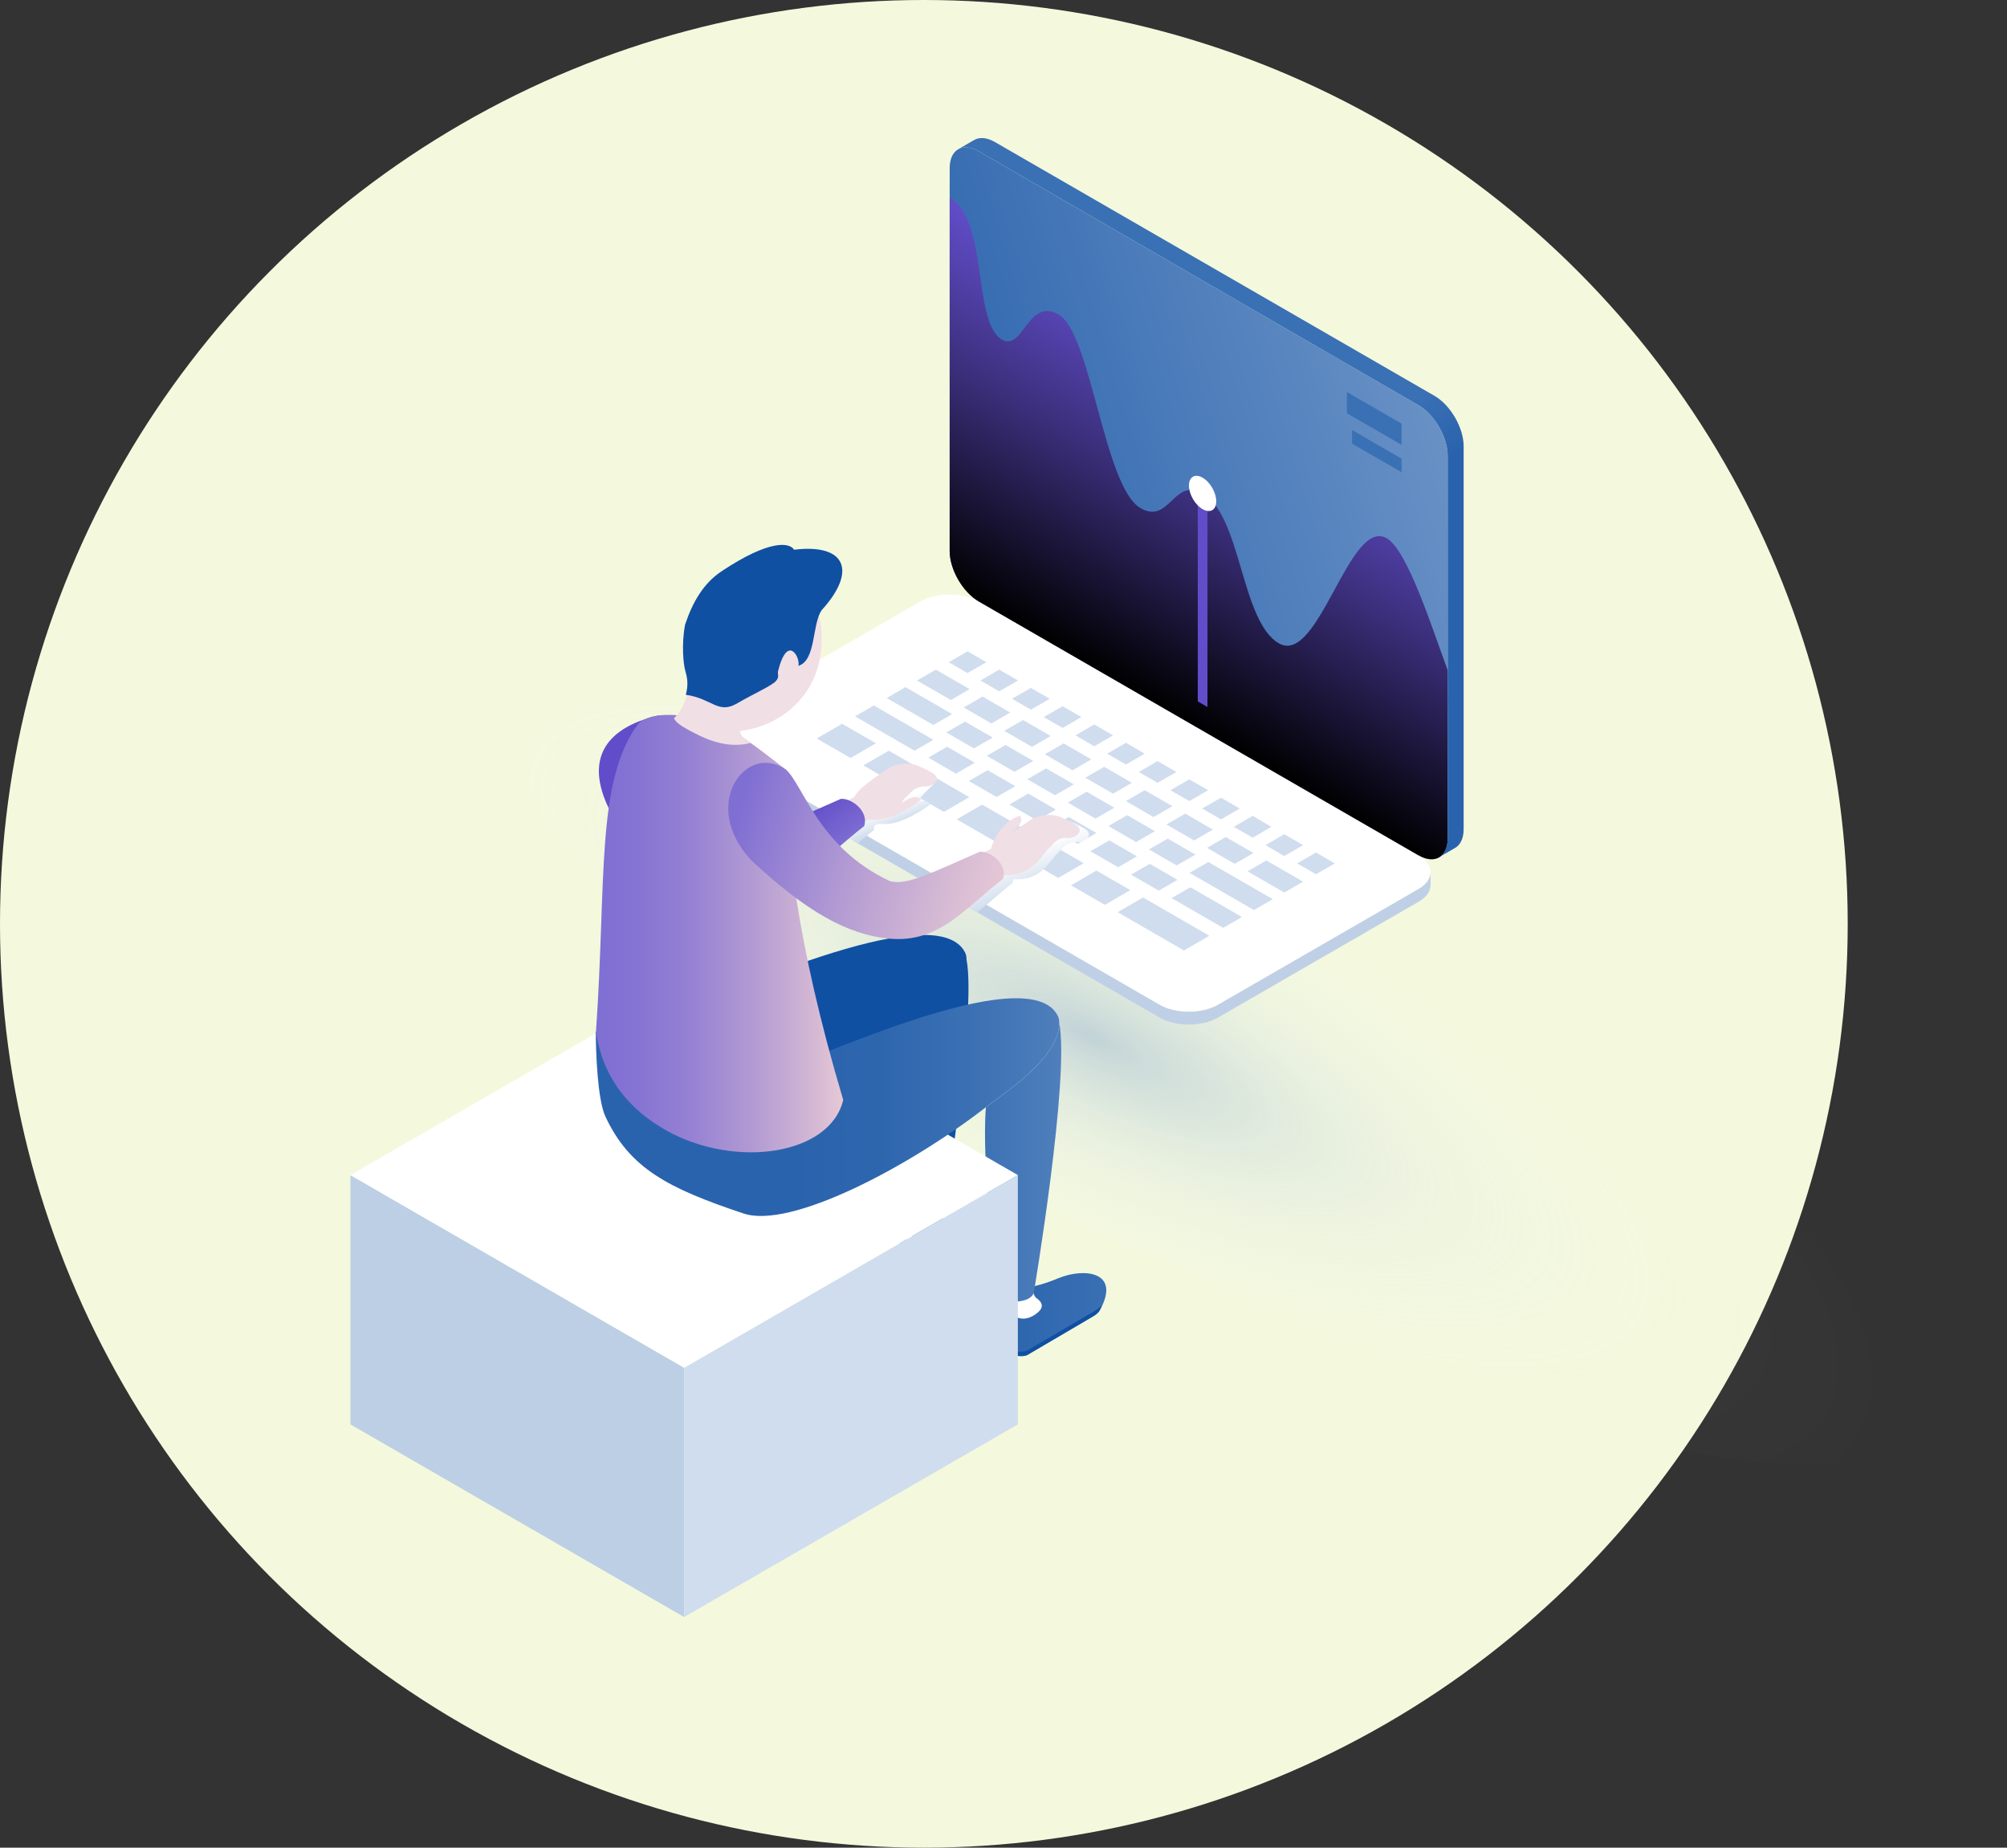 <svg width="189" height="174" viewBox="0 0 189 174" fill="none" xmlns="http://www.w3.org/2000/svg">
<rect x="0" y="0" width="189" height="174" fill="#333333" stroke="none"/>
<circle cx="87" cy="87" r="87" fill="#F4F9DD"/>
<path style="mix-blend-mode:multiply" d="M180.162 134.107C184.595 125.216 159.016 103.463 123.03 85.521C87.044 67.579 54.278 60.242 49.845 69.133C45.412 78.025 70.991 99.777 106.977 117.719C142.963 135.661 175.729 142.998 180.162 134.107Z" fill="url(#paint0_radial_1667_11)"/>
<path d="M133.587 83.72C135.098 82.848 135.098 81.424 133.587 80.552L92.172 56.64C90.661 55.768 88.192 55.768 86.681 56.64L67.787 67.548C66.276 68.419 66.276 69.844 67.787 70.716L109.202 94.628C110.713 95.5 113.182 95.5 114.693 94.628L133.587 83.72Z" fill="white"/>
<path d="M91.113 63.382L89.343 62.363L91.113 61.338L92.884 62.363L91.113 63.382Z" fill="#D0DDEE"/>
<path d="M94.095 65.105L92.325 64.087L94.095 63.062L95.865 64.087L94.095 65.105Z" fill="#D0DDEE"/>
<path d="M97.076 66.829L95.306 65.804L97.076 64.786L98.853 65.804L97.076 66.829Z" fill="#D0DDEE"/>
<path d="M100.065 68.553L98.288 67.528L100.065 66.51L101.835 67.528L100.065 68.553Z" fill="#D0DDEE"/>
<path d="M103.046 70.276L101.276 69.251L103.046 68.227L104.816 69.251L103.046 70.276Z" fill="#D0DDEE"/>
<path d="M106.028 71.993L104.257 70.975L106.028 69.95L107.798 70.975L106.028 71.993Z" fill="#D0DDEE"/>
<path d="M109.009 73.717L107.239 72.699L109.009 71.674L110.78 72.699L109.009 73.717Z" fill="#D0DDEE"/>
<path d="M111.998 75.441L110.221 74.416L111.998 73.398L113.768 74.416L111.998 75.441Z" fill="#D0DDEE"/>
<path d="M114.979 77.165L113.209 76.14L114.979 75.122L116.749 76.14L114.979 77.165Z" fill="#D0DDEE"/>
<path d="M117.961 78.888L116.19 77.863L117.961 76.838L119.731 77.863L117.961 78.888Z" fill="#D0DDEE"/>
<path d="M120.942 80.612L119.172 79.587L120.942 78.562L122.712 79.587L120.942 80.612Z" fill="#D0DDEE"/>
<path d="M123.93 82.329L122.153 81.311L123.93 80.286L125.701 81.311L123.93 82.329Z" fill="#D0DDEE"/>
<path d="M89.543 65.924L86.355 64.087L88.132 63.062L91.313 64.899L89.543 65.924Z" fill="#D0DDEE"/>
<path d="M87.892 68.273L83.5 65.737L85.27 64.712L89.669 67.248L87.892 68.273Z" fill="#D0DDEE"/>
<path d="M86.122 70.696L80.518 67.461L82.289 66.436L87.892 69.671L86.122 70.696Z" fill="#D0DDEE"/>
<path d="M80.092 71.381L76.904 69.544L79.3 68.16L82.488 69.997L80.092 71.381Z" fill="#D0DDEE"/>
<path d="M84.485 73.917L81.304 72.08L83.7 70.696L86.887 72.533L84.485 73.917Z" fill="#D0DDEE"/>
<path d="M88.884 76.459L85.696 74.616L88.099 73.231L91.28 75.075L88.884 76.459Z" fill="#D0DDEE"/>
<path d="M104.045 85.211L100.857 83.374L103.253 81.983L106.44 83.826L104.045 85.211Z" fill="#D0DDEE"/>
<path d="M111.492 89.51L105.249 85.903L107.645 84.519L113.888 88.126L111.492 89.51Z" fill="#D0DDEE"/>
<path d="M99.652 82.675L90.095 77.158L92.491 75.773L102.048 81.291L99.652 82.675Z" fill="#D0DDEE"/>
<path d="M93.363 68.127L90.754 66.623L92.524 65.598L95.133 67.102L93.363 68.127Z" fill="#D0DDEE"/>
<path d="M91.712 70.476L89.11 68.972L90.88 67.954L93.483 69.458L91.712 70.476Z" fill="#D0DDEE"/>
<path d="M90.022 72.852L87.42 71.348L89.19 70.323L91.792 71.827L90.022 72.852Z" fill="#D0DDEE"/>
<path d="M93.842 75.055L91.233 73.551L93.004 72.533L95.612 74.037L93.842 75.055Z" fill="#D0DDEE"/>
<path d="M97.662 77.264L95.053 75.76L96.824 74.735L99.433 76.239L97.662 77.264Z" fill="#D0DDEE"/>
<path d="M101.476 79.468L98.873 77.963L100.644 76.939L103.246 78.443L101.476 79.468Z" fill="#D0DDEE"/>
<path d="M105.296 81.67L102.687 80.166L104.464 79.141L107.066 80.645L105.296 81.67Z" fill="#D0DDEE"/>
<path d="M109.116 83.873L106.507 82.369L108.277 81.351L110.886 82.855L109.116 83.873Z" fill="#D0DDEE"/>
<path d="M115.185 87.38L110.327 84.572L112.097 83.554L116.956 86.356L115.185 87.38Z" fill="#D0DDEE"/>
<path d="M95.532 72.686L92.924 71.175L94.694 70.157L97.303 71.661L95.532 72.686Z" fill="#D0DDEE"/>
<path d="M99.353 74.889L96.744 73.385L98.514 72.36L101.123 73.864L99.353 74.889Z" fill="#D0DDEE"/>
<path d="M103.166 77.091L100.564 75.587L102.334 74.562L104.936 76.067L103.166 77.091Z" fill="#D0DDEE"/>
<path d="M106.986 79.295L104.377 77.79L106.148 76.766L108.756 78.276L106.986 79.295Z" fill="#D0DDEE"/>
<path d="M110.806 81.497L108.197 79.993L109.968 78.975L112.577 80.479L110.806 81.497Z" fill="#D0DDEE"/>
<path d="M118.087 85.703L112.018 82.196L113.788 81.178L119.857 84.678L118.087 85.703Z" fill="#D0DDEE"/>
<path d="M97.176 70.33L94.574 68.826L96.344 67.808L98.947 69.312L97.176 70.33Z" fill="#D0DDEE"/>
<path d="M100.996 72.539L98.388 71.028L100.165 70.01L102.767 71.514L100.996 72.539Z" fill="#D0DDEE"/>
<path d="M104.817 74.742L102.208 73.238L103.978 72.213L106.587 73.717L104.817 74.742Z" fill="#D0DDEE"/>
<path d="M108.63 76.945L106.028 75.441L107.798 74.416L110.407 75.92L108.63 76.945Z" fill="#D0DDEE"/>
<path d="M112.45 79.148L109.841 77.644L111.618 76.619L114.22 78.13L112.45 79.148Z" fill="#D0DDEE"/>
<path d="M116.27 81.35L113.661 79.846L115.432 78.828L118.041 80.332L116.27 81.35Z" fill="#D0DDEE"/>
<path d="M120.942 84.053L117.481 82.056L119.252 81.031L122.712 83.028L120.942 84.053Z" fill="#D0DDEE"/>
<path d="M67.787 70.716L109.202 94.628C110.713 95.5 113.182 95.5 114.693 94.628L133.587 83.72C134.339 83.287 134.719 82.709 134.719 82.136V83.334C134.719 83.913 134.346 84.486 133.587 84.925L114.693 95.833C113.182 96.704 110.713 96.704 109.202 95.833L67.787 71.92C67.015 71.475 66.642 70.889 66.656 70.303V69.132C66.656 69.704 67.035 70.283 67.787 70.716Z" fill="#BFD0E6"/>
<path d="M136.329 42.917C136.329 41.173 135.091 39.037 133.587 38.165L92.172 14.246C90.661 13.374 89.43 14.087 89.43 15.83V51.888C89.43 53.632 90.668 55.768 92.172 56.64L133.587 80.552C135.098 81.424 136.329 80.712 136.329 78.969V42.917Z" fill="url(#paint1_linear_1667_11)"/>
<path style="mix-blend-mode:screen" d="M133.587 80.552L92.172 56.64C90.661 55.768 89.43 53.632 89.43 51.888V18.625C93.137 20.768 91.539 30.352 94.361 31.982C96.344 33.127 96.804 27.949 99.699 29.619C102.747 31.383 103.971 45.865 107.399 47.848C110.141 49.432 110.527 44.893 113.255 46.471C116.916 48.587 116.849 58.523 120.436 60.586C124.17 62.742 127.072 48.66 130.586 50.69C132.562 51.828 134.852 59.142 136.336 63.142V78.961C136.336 80.705 135.098 81.417 133.594 80.545L133.587 80.552Z" fill="url(#paint2_linear_1667_11)"/>
<g style="mix-blend-mode:screen">
<path d="M112.796 66.057L113.708 66.583V46.73L112.796 46.205V66.057Z" fill="#614DC9"/>
</g>
<path d="M114.533 47.209C114.533 46.391 113.961 45.392 113.249 44.986C112.537 44.574 111.964 44.907 111.964 45.725C111.964 46.544 112.537 47.542 113.249 47.948C113.961 48.361 114.533 48.028 114.533 47.209Z" fill="white"/>
<path d="M126.839 38.917L131.983 41.885V39.895L126.839 36.92V38.917Z" fill="#3A70B4"/>
<path d="M127.325 41.779L131.983 44.468V43.196L127.325 40.501V41.779Z" fill="#3A70B4"/>
<path d="M136.329 78.968V42.917C136.329 41.173 135.091 39.037 133.587 38.165L92.172 14.246C91.426 13.813 90.747 13.774 90.248 14.046L91.686 13.214C92.185 12.895 92.89 12.922 93.676 13.367L135.091 37.28C136.602 38.152 137.833 40.288 137.833 42.032V78.083C137.833 78.995 137.494 79.62 136.955 79.893L135.584 80.685C136.043 80.386 136.322 79.787 136.322 78.955L136.329 78.968Z" fill="url(#paint3_linear_1667_11)"/>
<path d="M84.112 120.004C84.112 115.565 86.927 115.439 86.927 115.439C86.927 115.439 88.451 115.439 90.927 114.407C93.37 113.396 96.81 113.782 94.887 117.329C94.874 117.376 94.847 117.416 94.82 117.462C94.701 117.649 94.501 117.835 94.195 118.008L88.052 121.615C87.114 122.147 84.139 120.916 84.119 119.998L84.112 120.004Z" fill="url(#paint4_linear_1667_11)"/>
<path d="M84.132 119.605C84.185 120.517 87.12 121.728 88.052 121.195L94.195 117.588C94.395 117.475 94.747 117.236 95.06 116.956C95 117.076 94.954 117.196 94.88 117.329C94.867 117.375 94.841 117.415 94.814 117.462C94.694 117.648 94.494 117.835 94.188 118.008L88.046 121.615C87.167 122.114 84.505 121.062 84.152 120.177C84.139 120.111 84.126 120.044 84.126 119.997C84.112 119.858 84.126 119.738 84.126 119.605H84.132Z" fill="#0F50A3"/>
<path d="M85.257 114.853C85.982 114.853 88.531 115.499 88.531 115.499C88.531 115.499 88.545 115.851 88.758 116.157C88.784 116.184 88.804 116.217 88.831 116.244C89.33 116.597 89.842 117.149 88.651 117.894C87.673 118.507 86.881 118.121 86.501 117.741C86.348 117.455 86.122 117.136 85.809 116.956C85.483 116.77 85.284 116.683 85.144 116.677C85.144 116.657 85.137 116.617 85.137 116.617C85.137 116.617 84.951 114.853 85.257 114.853Z" fill="white"/>
<path d="M61.298 108.318C62.436 104.191 62.949 99.832 64.06 94.987C66.729 94.455 87.999 84.126 90.874 89.683C90.974 89.876 91.02 90.096 91.014 90.342C92.032 95.52 88.624 115.765 88.624 115.765C88.571 115.965 88.418 116.158 88.152 116.311C87.48 116.697 86.401 116.697 85.729 116.311C85.423 116.138 85.177 115.911 85.144 115.678C85.144 115.678 83.66 103.632 84.119 98.308C76.805 103.978 65.724 109.788 61.311 108.318H61.298Z" fill="#0F50A3"/>
<path d="M92.844 125.968C92.844 121.528 95.659 121.402 95.659 121.402C95.659 121.402 97.183 121.402 99.659 120.377C102.101 119.366 105.542 119.752 103.619 123.299C103.599 123.339 103.579 123.385 103.552 123.432C103.432 123.618 103.233 123.805 102.927 123.978L96.784 127.585C95.845 128.117 92.871 126.886 92.85 125.968H92.844Z" fill="url(#paint5_linear_1667_11)"/>
<path d="M92.857 125.568C92.91 126.48 95.845 127.691 96.777 127.159L102.92 123.552C103.126 123.432 103.472 123.199 103.785 122.919C103.725 123.039 103.679 123.159 103.605 123.292C103.585 123.332 103.565 123.379 103.539 123.425C103.419 123.612 103.219 123.798 102.913 123.971L96.77 127.578C95.892 128.077 93.23 127.026 92.877 126.141C92.864 126.074 92.85 126.007 92.85 125.961C92.837 125.821 92.85 125.701 92.85 125.568H92.857Z" fill="#0F50A3"/>
<path d="M93.982 120.816C94.707 120.816 97.256 121.462 97.256 121.462C97.256 121.462 97.276 121.815 97.483 122.121C97.509 122.147 97.529 122.181 97.556 122.207C98.055 122.56 98.567 123.112 97.376 123.858C96.398 124.47 95.606 124.084 95.226 123.705C95.073 123.419 94.847 123.099 94.534 122.919C94.208 122.733 94.008 122.647 93.869 122.64C93.869 122.62 93.869 122.58 93.869 122.58C93.869 122.58 93.682 120.816 93.989 120.816H93.982Z" fill="white"/>
<path d="M99.745 96.305C100.764 101.483 97.356 121.728 97.356 121.728C97.303 121.928 97.15 122.121 96.883 122.274C96.218 122.66 95.133 122.66 94.461 122.274C94.155 122.101 93.909 121.875 93.875 121.642C93.875 121.642 92.391 109.596 92.844 104.271C95.306 102.448 99.752 99.433 99.752 96.305H99.745Z" fill="url(#paint6_linear_1667_11)"/>
<path d="M64.426 152.282L33 134.14V110.66L64.426 128.802V152.282Z" fill="#BCCFE5"/>
<path d="M64.426 152.282L95.852 134.14V110.66L64.426 128.802V152.282Z" fill="#D0DDEE"/>
<path d="M64.426 128.803L95.852 110.661L64.426 92.519L33 110.661L64.426 128.803Z" fill="white"/>
<path style="mix-blend-mode:multiply" d="M79.933 78.935C80.651 78.323 80.572 78.423 81.383 77.797C81.437 77.637 81.457 77.484 81.463 77.331C81.676 77.245 81.869 77.178 81.963 77.185C82.608 77.225 83.081 77.171 83.447 77.058C83.992 76.918 85.177 73.651 87.972 73.817C87.194 74.443 86.155 75.734 86.368 75.601C86.355 75.627 86.987 75.115 87.646 75.707C87.2 76.073 85.643 77.132 84.325 77.464C83.959 77.577 83.48 77.631 82.841 77.591C82.748 77.591 82.561 77.651 82.342 77.737C82.342 77.89 82.315 78.043 82.262 78.203C81.616 78.702 81.057 79.168 80.764 79.421C80.638 79.348 80.066 79.022 79.933 78.935Z" fill="url(#paint7_linear_1667_11)"/>
<path style="mix-blend-mode:multiply" d="M94.454 82.775C94.494 82.649 94.514 82.529 94.528 82.403C97.163 82.562 97.868 80.785 98.667 79.987C99.466 79.181 99.652 78.902 100.544 78.902C101.436 78.902 102.121 78.19 101.269 77.651C101.056 77.518 100.823 77.398 100.604 77.285C100.657 77.305 100.717 77.325 100.77 77.351C100.97 77.444 101.642 77.731 102.154 78.05C103.006 78.589 102.327 79.301 101.429 79.301C100.531 79.301 100.351 79.581 99.552 80.386C98.754 81.185 98.048 82.962 95.413 82.802C95.399 82.922 95.386 83.048 95.339 83.174C93.749 84.406 93.396 84.865 92.019 85.903L91.08 85.377C92.431 84.353 92.897 83.973 94.461 82.769L94.454 82.775Z" fill="url(#paint8_linear_1667_11)"/>
<path d="M73.271 83.254C72.492 83.434 71.647 83.501 70.709 83.421C70.489 83.401 70.276 83.361 70.07 83.294C70.542 83.581 71.055 83.773 71.594 83.827C72.412 83.9 73.151 83.853 73.843 83.72C73.657 83.567 73.464 83.414 73.271 83.261V83.254Z" fill="url(#paint9_linear_1667_11)"/>
<path d="M72.792 100.95C75.46 100.418 96.731 90.089 99.606 95.646C99.705 95.839 99.752 96.058 99.745 96.305C99.745 99.433 95.3 102.448 92.837 104.271C85.523 109.941 74.442 115.751 70.03 114.281C62.882 111.898 59.288 110.015 57.012 105.15C56.267 103.552 56.107 99.087 56.107 97.17C64.013 93.257 70.189 96.784 72.792 100.943V100.95Z" fill="url(#paint10_linear_1667_11)"/>
<path d="M87.846 72.819C87.333 72.499 86.661 72.213 86.461 72.12C85.57 71.694 84.139 72.033 83.746 72.313C83.353 72.586 80.891 74.097 80.425 75.075C80.425 75.075 79.5 75.554 79.141 75.734L80.492 77.797C80.492 77.797 81.676 77.165 81.956 77.185C82.601 77.225 83.074 77.171 83.44 77.058C84.758 76.719 86.315 75.667 86.761 75.301C86.102 74.709 85.377 75.368 84.884 75.627C84.984 75.461 85.097 75.294 85.243 75.155C86.042 74.349 86.228 74.07 87.12 74.07C88.012 74.07 88.698 73.358 87.846 72.819Z" fill="#F1DFE6"/>
<path d="M81.377 77.797C81.849 76.386 80.172 75.141 79.181 75.234C74.542 77.258 72.292 78.456 70.709 77.99C64.04 74.875 66.755 83.074 70.709 83.42C75.334 83.826 77.683 80.652 81.377 77.797Z" fill="url(#paint11_linear_1667_11)"/>
<path d="M62.07 67.368C58.716 68.1 54.51 70.243 57.312 76.093C59.222 80.086 62.07 67.368 62.07 67.368Z" fill="#614DC9"/>
<path d="M62.682 106.428C69.251 110.115 78.176 108.77 79.407 103.586C74.935 88.578 73.93 78.602 74.036 72.499C71.141 70.263 68.672 68.273 66.549 67.794C64.333 67.295 61.398 66.915 60.107 68.153C56.074 73.591 57.125 83.001 56.12 97.177C56.812 101.716 59.461 104.611 62.696 106.428H62.682Z" fill="url(#paint12_linear_1667_11)"/>
<path d="M63.474 67.634C64.592 66.576 64.932 64.873 65.118 62.943C65.005 61.878 65.072 60.74 65.358 59.595C66.403 55.455 69.877 52.767 73.118 53.585C76.359 54.404 78.136 58.424 77.091 62.556C76.119 66.39 72.758 68.506 69.737 68.826C69.584 69.152 70.156 69.624 70.682 69.964C68.206 70.623 65.91 69.325 64.692 68.659C64.06 68.313 63.614 67.987 63.468 67.634H63.474Z" fill="#F1DFE6"/>
<path d="M92.385 80.432C92.744 80.246 93.33 79.94 93.33 79.94C93.336 79.733 94.075 77.411 96.052 76.825C96.458 77.444 95.759 77.943 95.186 78.522C95.872 77.97 96.77 77.424 97.163 77.144C97.556 76.871 98.987 76.525 99.878 76.951C100.078 77.045 100.75 77.331 101.263 77.65C102.115 78.189 101.436 78.901 100.537 78.901C99.639 78.901 99.459 79.181 98.66 79.986C97.862 80.791 97.156 82.575 94.508 82.402C94.228 82.382 93.909 82.628 93.909 82.628L92.385 80.425V80.432Z" fill="#F1DFE6"/>
<path d="M94.454 82.775C94.927 81.364 93.25 80.12 92.258 80.213C87.62 82.236 85.37 83.434 83.786 82.968C77.118 79.853 75.687 74.023 74.036 72.493C70.316 69.844 65.837 75.707 70.715 80.985C75.866 85.81 79.84 88.052 83.786 88.399C88.412 88.805 90.761 85.63 94.454 82.775Z" fill="url(#paint13_linear_1667_11)"/>
<path d="M64.526 58.796C64.526 58.796 64.526 58.796 64.526 58.79C65.218 56.72 66.236 54.936 67.96 53.791C72.492 50.783 74.349 51.083 74.781 51.768C79.647 51.176 80.731 53.758 77.397 57.439C76.452 58.703 76.878 62.19 75.188 62.703C75.38 61.911 74.163 59.655 73.277 63.175C73.184 63.555 73.444 63.701 73.071 64.134C72.692 64.573 70.782 65.431 69.457 66.217C67.614 67.315 67.081 65.778 64.586 65.431C64.852 64.387 64.712 63.794 64.506 63.056C64.379 62.583 64.146 60.753 64.519 58.796H64.526Z" fill="#0F50A3"/>
<defs>
<radialGradient id="paint0_radial_1667_11" cx="0" cy="0" r="1" gradientUnits="userSpaceOnUse" gradientTransform="translate(102.5 97.5) rotate(26.709) scale(88.996 28.103)">
<stop stop-color="#769BCF" stop-opacity="0.4"/>
<stop offset="0.07" stop-color="#88A8D5" stop-opacity="0.35"/>
<stop offset="0.3" stop-color="#BBCEE7" stop-opacity="0.2"/>
<stop offset="0.53" stop-color="#E1E9F4" stop-opacity="0.09"/>
<stop offset="0.74" stop-color="#F7F9FC" stop-opacity="0.02"/>
<stop offset="0.94" stop-color="white" stop-opacity="0"/>
</radialGradient>
<linearGradient id="paint1_linear_1667_11" x1="89.283" y1="54.657" x2="136.961" y2="39.995" gradientUnits="userSpaceOnUse">
<stop stop-color="#2A63AD"/>
<stop offset="1" stop-color="#6A92C6"/>
</linearGradient>
<linearGradient id="paint2_linear_1667_11" x1="-423.867" y1="-241.287" x2="-408.091" y2="-268.612" gradientUnits="userSpaceOnUse">
<stop/>
<stop offset="0.14" stop-color="#0E0B1E"/>
<stop offset="0.56" stop-color="#3A2E79"/>
<stop offset="0.86" stop-color="#5644B2"/>
<stop offset="1" stop-color="#614DC9"/>
</linearGradient>
<linearGradient id="paint3_linear_1667_11" x1="142.512" y1="76.699" x2="102.314" y2="7.085" gradientUnits="userSpaceOnUse">
<stop offset="0.4" stop-color="#2A63AD"/>
<stop offset="0.48" stop-color="#3A70B4"/>
</linearGradient>
<linearGradient id="paint4_linear_1667_11" x1="95.439" y1="117.835" x2="84.112" y2="117.835" gradientUnits="userSpaceOnUse">
<stop stop-color="#2A63AD"/>
<stop offset="1" stop-color="#2A63AD"/>
</linearGradient>
<linearGradient id="paint5_linear_1667_11" x1="104.164" y1="123.798" x2="92.837" y2="123.798" gradientUnits="userSpaceOnUse">
<stop stop-color="#3A70B4"/>
<stop offset="0.03" stop-color="#396FB3"/>
<stop offset="1" stop-color="#2A63AD"/>
</linearGradient>
<linearGradient id="paint6_linear_1667_11" x1="99.932" y1="109.436" x2="56.1" y2="109.436" gradientUnits="userSpaceOnUse">
<stop stop-color="#4F7FBC"/>
<stop offset="0.18" stop-color="#3C71B4"/>
<stop offset="0.39" stop-color="#2E66AE"/>
<stop offset="0.58" stop-color="#2A63AD"/>
</linearGradient>
<linearGradient id="paint7_linear_1667_11" x1="84.744" y1="78.296" x2="83.733" y2="75.86" gradientUnits="userSpaceOnUse">
<stop stop-color="#C6D5E9"/>
<stop offset="0.3" stop-color="#D2DEED"/>
<stop offset="0.85" stop-color="#F4F7FB"/>
<stop offset="1" stop-color="white"/>
</linearGradient>
<linearGradient id="paint8_linear_1667_11" x1="97.822" y1="84.406" x2="96.091" y2="80.253" gradientUnits="userSpaceOnUse">
<stop stop-color="#C6D5E9"/>
<stop offset="1" stop-color="white"/>
</linearGradient>
<linearGradient id="paint9_linear_1667_11" x1="71.64" y1="84.266" x2="72.126" y2="83.088" gradientUnits="userSpaceOnUse">
<stop stop-color="#42907C"/>
<stop offset="1" stop-color="#42907C"/>
</linearGradient>
<linearGradient id="paint10_linear_1667_11" x1="99.932" y1="104.264" x2="56.1" y2="104.264" gradientUnits="userSpaceOnUse">
<stop stop-color="#4F7FBC"/>
<stop offset="0.18" stop-color="#3C71B4"/>
<stop offset="0.39" stop-color="#2E66AE"/>
<stop offset="0.58" stop-color="#2A63AD"/>
</linearGradient>
<linearGradient id="paint11_linear_1667_11" x1="76.931" y1="82.076" x2="73.643" y2="77.923" gradientUnits="userSpaceOnUse">
<stop stop-color="#806FD3"/>
<stop offset="0.63" stop-color="#6D5BCD"/>
<stop offset="1" stop-color="#614DC9"/>
</linearGradient>
<linearGradient id="paint12_linear_1667_11" x1="79.4" y1="87.919" x2="56.1" y2="87.919" gradientUnits="userSpaceOnUse">
<stop stop-color="#E7C9D5"/>
<stop offset="0.1" stop-color="#D6BAD4"/>
<stop offset="0.37" stop-color="#B19AD3"/>
<stop offset="0.61" stop-color="#9682D3"/>
<stop offset="0.83" stop-color="#8574D3"/>
<stop offset="1" stop-color="#806FD3"/>
</linearGradient>
<linearGradient id="paint13_linear_1667_11" x1="69.211" y1="77.81" x2="94.82" y2="84.725" gradientUnits="userSpaceOnUse">
<stop stop-color="#806FD3"/>
<stop offset="0.43" stop-color="#B39BD3"/>
<stop offset="0.81" stop-color="#D8BCD4"/>
<stop offset="1" stop-color="#E7C9D5"/>
</linearGradient>
</defs>
</svg>
